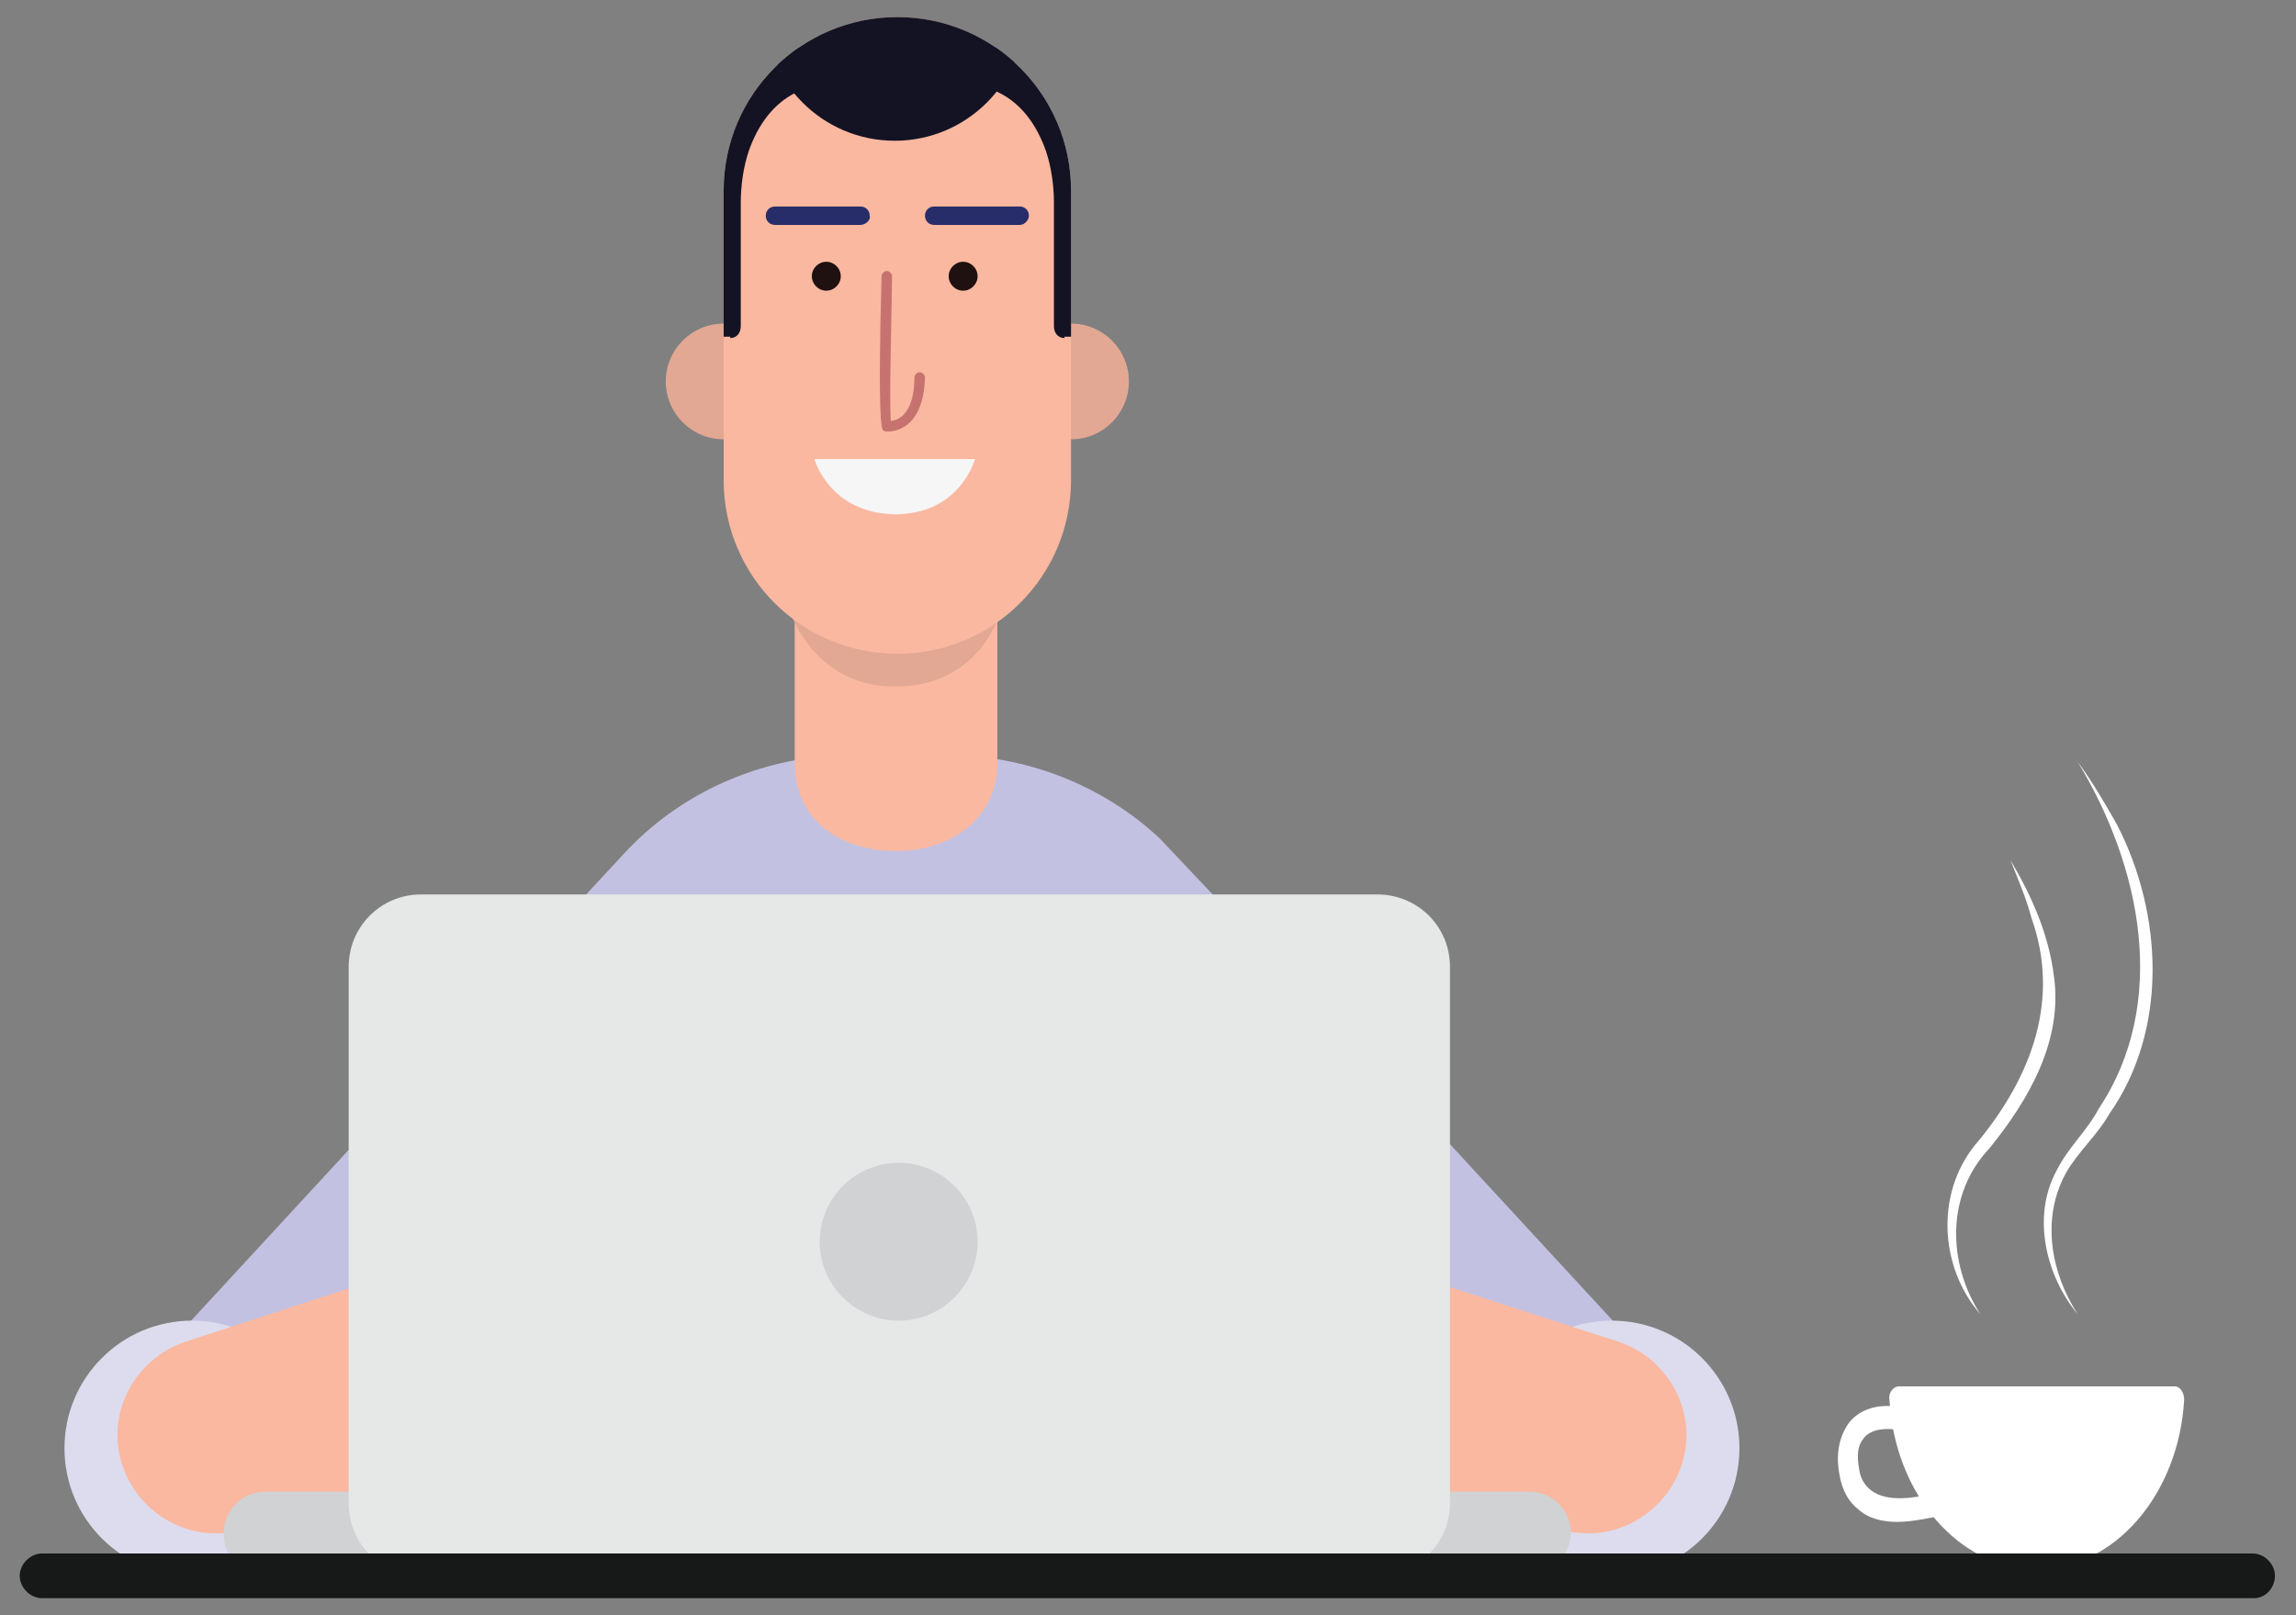 <?xml version="1.0" encoding="utf-8"?>
<!-- Generator: Adobe Illustrator 28.3.0, SVG Export Plug-In . SVG Version: 6.00 Build 0)  -->
<svg version="1.1" id="Layer_1" xmlns="http://www.w3.org/2000/svg" xmlns:xlink="http://www.w3.org/1999/xlink" x="0px" y="0px"
	 viewBox="0 0 174.5 122.8" style="enable-background:new 0 0 174.5 122.8;" xml:space="preserve">
<rect x="0" y="0" width="174.5" height="122.8" fill="#808080" stroke="none"/>
<style type="text/css">
	.st0{fill:#C3C1E1;}
	.st1{fill:#DDDCEE;}
	.st2{fill:#FAB8A0;}
	.st3{fill:#E2A893;}
	.st4{fill:#272D69;}
	.st5{fill:#1F1110;}
	.st6{fill:#C6736F;}
	.st7{clip-path:url(#SVGID_00000181784132539779053830000010065274834593560968_);}
	.st8{fill:#131324;}
	.st9{fill:#F6F6F6;}
	.st10{fill:#D0D2D3;}
	.st11{fill:#E6E7E7;}
	.st12{fill:#FFFFFF;}
	.st13{fill:#161918;}
</style>
<g>
	<g>
		<g>
			<path class="st0" d="M26.1,87.9l21.6-23.3c4.4-4.6,10.6-7.2,17.1-7.2h7.1c6.1,0,11.9,2.3,16.2,6.3L111,87.9H26.1z"/>
		</g>
		<g>
			<path class="st0" d="M29.1,84.6L8.9,106.5c-2.5,2.9-2.2,7.2,0.6,9.8l0,0c2.1,2,5.3,2.4,7.9,1.2c9.5-4.6,31.4-15.3,31-16
				c-0.3-0.5-3.7-9-7.7-15.9C38.2,81.4,32.3,80.9,29.1,84.6z"/>
		</g>
		<g>
			<circle class="st1" cx="14.6" cy="110.1" r="9.7"/>
		</g>
		<g>
			<g>
				<g>
					<path class="st2" d="M68.1,64.7L68.1,64.7c-4.3,0-7.7-2.4-7.7-6.7V42h15.4v16C75.8,62.2,72.3,64.7,68.1,64.7z"/>
				</g>
				<g>
					<path class="st3" d="M59.9,46.1c0,0,1.7,6.1,8.1,6.1c6.7,0,8.1-5.9,8.1-5.9L59.9,46.1z"/>
				</g>
				<g>
					<circle class="st3" cx="55" cy="29" r="4.4"/>
				</g>
				<g>
					<circle class="st3" cx="81.4" cy="29" r="4.4"/>
				</g>
				<g>
					<path class="st2" d="M68.2,49.7L68.2,49.7c-7.3,0-13.2-5.9-13.2-13.2v-22c0-7.3,5.9-13.2,13.2-13.2l0,0
						c7.3,0,13.2,5.9,13.2,13.2v22C81.4,43.8,75.5,49.7,68.2,49.7z"/>
				</g>
				<g>
					<g>
						<path class="st4" d="M77.5,17.1H71c-0.4,0-0.7-0.3-0.7-0.7c0-0.4,0.3-0.7,0.7-0.7h6.5c0.4,0,0.7,0.3,0.7,0.7
							C78.2,16.7,77.9,17.1,77.5,17.1z"/>
					</g>
					<g>
						<path class="st4" d="M65.4,17.1h-6.5c-0.4,0-0.7-0.3-0.7-0.7c0-0.4,0.3-0.7,0.7-0.7h6.5c0.4,0,0.7,0.3,0.7,0.7
							C66.2,16.7,65.8,17.1,65.4,17.1z"/>
					</g>
					<g>
						<path class="st5" d="M74.3,21c0,0.6-0.5,1.1-1.1,1.1c-0.6,0-1.1-0.5-1.1-1.1c0-0.6,0.5-1.1,1.1-1.1
							C73.8,19.9,74.3,20.4,74.3,21z"/>
					</g>
					<g>
						<path class="st5" d="M63.9,21c0,0.6-0.5,1.1-1.1,1.1c-0.6,0-1.1-0.5-1.1-1.1c0-0.6,0.5-1.1,1.1-1.1
							C63.4,19.9,63.9,20.4,63.9,21z"/>
					</g>
					<g>
						<path class="st6" d="M67.5,32.8C67.4,32.8,67.4,32.8,67.5,32.8c-0.2,0-0.3,0-0.4-0.1C67,32.5,66.7,31.9,67,21
							c0-0.2,0.2-0.4,0.4-0.4c0.2,0,0.4,0.2,0.4,0.4c-0.1,5.9-0.2,9.3-0.1,11c1.1-0.1,1.8-1.3,1.8-3.3c0-0.2,0.2-0.4,0.4-0.4
							c0.2,0,0.4,0.2,0.4,0.4C70.2,32.3,68.3,32.8,67.5,32.8z M67.7,32.3L67.7,32.3L67.7,32.3z M67.4,32C67.4,32,67.4,32,67.4,32
							C67.4,32,67.4,32,67.4,32z"/>
					</g>
				</g>
				<g>
					<defs>
						<path id="SVGID_1_" d="M68.2,49.7L68.2,49.7c-7.3,0-13.2-5.9-13.2-13.2v-22c0-7.3,5.9-13.2,13.2-13.2l0,0
							c7.3,0,13.2,5.9,13.2,13.2v22C81.4,43.8,75.5,49.7,68.2,49.7z"/>
					</defs>
					<clipPath id="SVGID_00000123434190816686991420000012046541948048934787_">
						<use xlink:href="#SVGID_1_"  style="overflow:visible;"/>
					</clipPath>
					<g style="clip-path:url(#SVGID_00000123434190816686991420000012046541948048934787_);">
						<circle class="st8" cx="68" cy="0.8" r="9.9"/>
					</g>
					<g style="clip-path:url(#SVGID_00000123434190816686991420000012046541948048934787_);">
						<path class="st8" d="M55.5,25.7L55.5,25.7c0.5,0,0.8-0.4,0.8-0.9l0-9.4c0-1.3,0.2-2.7,0.6-3.9c1.4-4,4.2-5.2,6.7-5.1l-3.8-3.7
							H55v22.9H55.5z"/>
					</g>
					<g style="clip-path:url(#SVGID_00000123434190816686991420000012046541948048934787_);">
						<path class="st8" d="M80.9,25.7L80.9,25.7c-0.5,0-0.8-0.4-0.8-0.9l0-9.4c0-1.3-0.2-2.7-0.6-3.9c-1.4-4-4.2-5.2-6.7-5.1
							l3.8-3.7h4.9v22.9H80.9z"/>
					</g>
				</g>
			</g>
			<g>
				<path class="st9" d="M61.9,34.9h12.2c0,0-1.1,4.2-6.1,4.2C63,39,61.9,34.9,61.9,34.9z"/>
			</g>
		</g>
		<g>
			<path class="st2" d="M61.3,102.3l-42.6,13.9c-3.9,1.3-8.1-0.9-9.4-4.8l0,0c-1.3-3.9,0.9-8.1,4.8-9.4l42.6-13.9
				c3.9-1.3,8.1,0.9,9.4,4.8v0C67.3,96.8,65.2,101,61.3,102.3z"/>
		</g>
		<g>
			<path class="st0" d="M108,84.6l20.2,21.9c2.5,2.9,2.2,7.2-0.6,9.8l0,0c-2.1,2-5.3,2.4-7.9,1.2c-9.5-4.6-31.4-15.3-31-16
				c0.3-0.5,3.7-9,7.7-15.9C98.9,81.4,104.8,80.9,108,84.6z"/>
		</g>
		<g>
			<circle class="st1" cx="122.5" cy="110.1" r="9.7"/>
		</g>
		<g>
			<path class="st2" d="M75.8,102.3l42.6,13.9c3.9,1.3,8.1-0.9,9.4-4.8l0,0c1.3-3.9-0.9-8.1-4.8-9.4L80.4,88.2
				c-3.9-1.3-8.1,0.9-9.4,4.8v0C69.8,96.8,71.9,101,75.8,102.3z"/>
		</g>
		<g>
			<g>
				<path class="st10" d="M116.2,119.8h-96c-1.8,0-3.2-1.4-3.2-3.2l0,0c0-1.8,1.4-3.2,3.2-3.2h96c1.8,0,3.2,1.4,3.2,3.2l0,0
					C119.3,118.3,117.9,119.8,116.2,119.8z"/>
			</g>
			<g>
				<path class="st11" d="M104.7,119.8H32c-3,0-5.5-2.4-5.5-5.5V73.5c0-3,2.4-5.5,5.5-5.5h72.7c3,0,5.5,2.4,5.5,5.5v40.8
					C110.2,117.3,107.7,119.8,104.7,119.8z"/>
			</g>
			<g>
				<path class="st10" d="M68.3,100.4c-3.3,0-6-2.7-6-6s2.7-6,6-6c3.3,0,6,2.7,6,6S71.6,100.4,68.3,100.4z"/>
			</g>
		</g>
	</g>
	<g>
		<g>
			<g>
				<path class="st12" d="M144.2,115.7c-1,0-2.1-0.2-2.9-0.9c-0.8-0.6-1.3-1.5-1.5-2.7c-0.3-1.6,0-2.9,0.7-3.9
					c1.3-1.7,3.6-1.3,3.9-1.2l-0.2,1.7c-0.5-0.1-2-0.2-2.6,0.7c-0.4,0.5-0.5,1.2-0.3,2.3c0.1,0.7,0.4,1.2,0.9,1.6
					c1.3,1,3.6,0.5,4.4,0.3l0.7,1.7C147,115.3,145.5,115.7,144.2,115.7z"/>
			</g>
			<g>
				<g>
					<path class="st12" d="M154.8,119.3c5.9,0,10.8-5.7,11.2-12.9c0-0.5-0.3-1-0.7-1h-21c-0.4,0-0.8,0.5-0.7,1
						C144,113.6,148.9,119.3,154.8,119.3z"/>
				</g>
			</g>
		</g>
		<g>
			<path class="st12" d="M150.5,99.9c-3.2-3.7-3.4-9.5-0.1-13.2c4-4.9,6.2-10.7,4-16.9c-0.4-1.5-1-2.9-1.6-4.4
				c1.6,2.7,2.9,5.6,3.3,8.8c0.7,4.9-1.9,9.4-4.9,13.1C147.9,90.8,148,96,150.5,99.9L150.5,99.9z"/>
		</g>
		<g>
			<path class="st12" d="M157.9,99.9c-2.4-2.9-3.5-7.4-1.6-10.9c0.9-1.8,2.3-3,3.2-4.7c5.4-8.1,3.2-18.5-1.6-26.4
				c1.1,1.5,2.1,3.2,3,4.8c3.5,6.8,3.9,15.6-0.6,22c-0.9,1.6-2.4,2.9-3.3,4.5C155.1,92.7,155.9,96.8,157.9,99.9L157.9,99.9z"/>
		</g>
	</g>
	<g>
		<path class="st13" d="M171.3,121.5H3.2c-0.9,0-1.7-0.8-1.7-1.7s0.8-1.7,1.7-1.7h168c0.9,0,1.7,0.8,1.7,1.7
			S172.2,121.5,171.3,121.5z"/>
	</g>
</g>
</svg>
